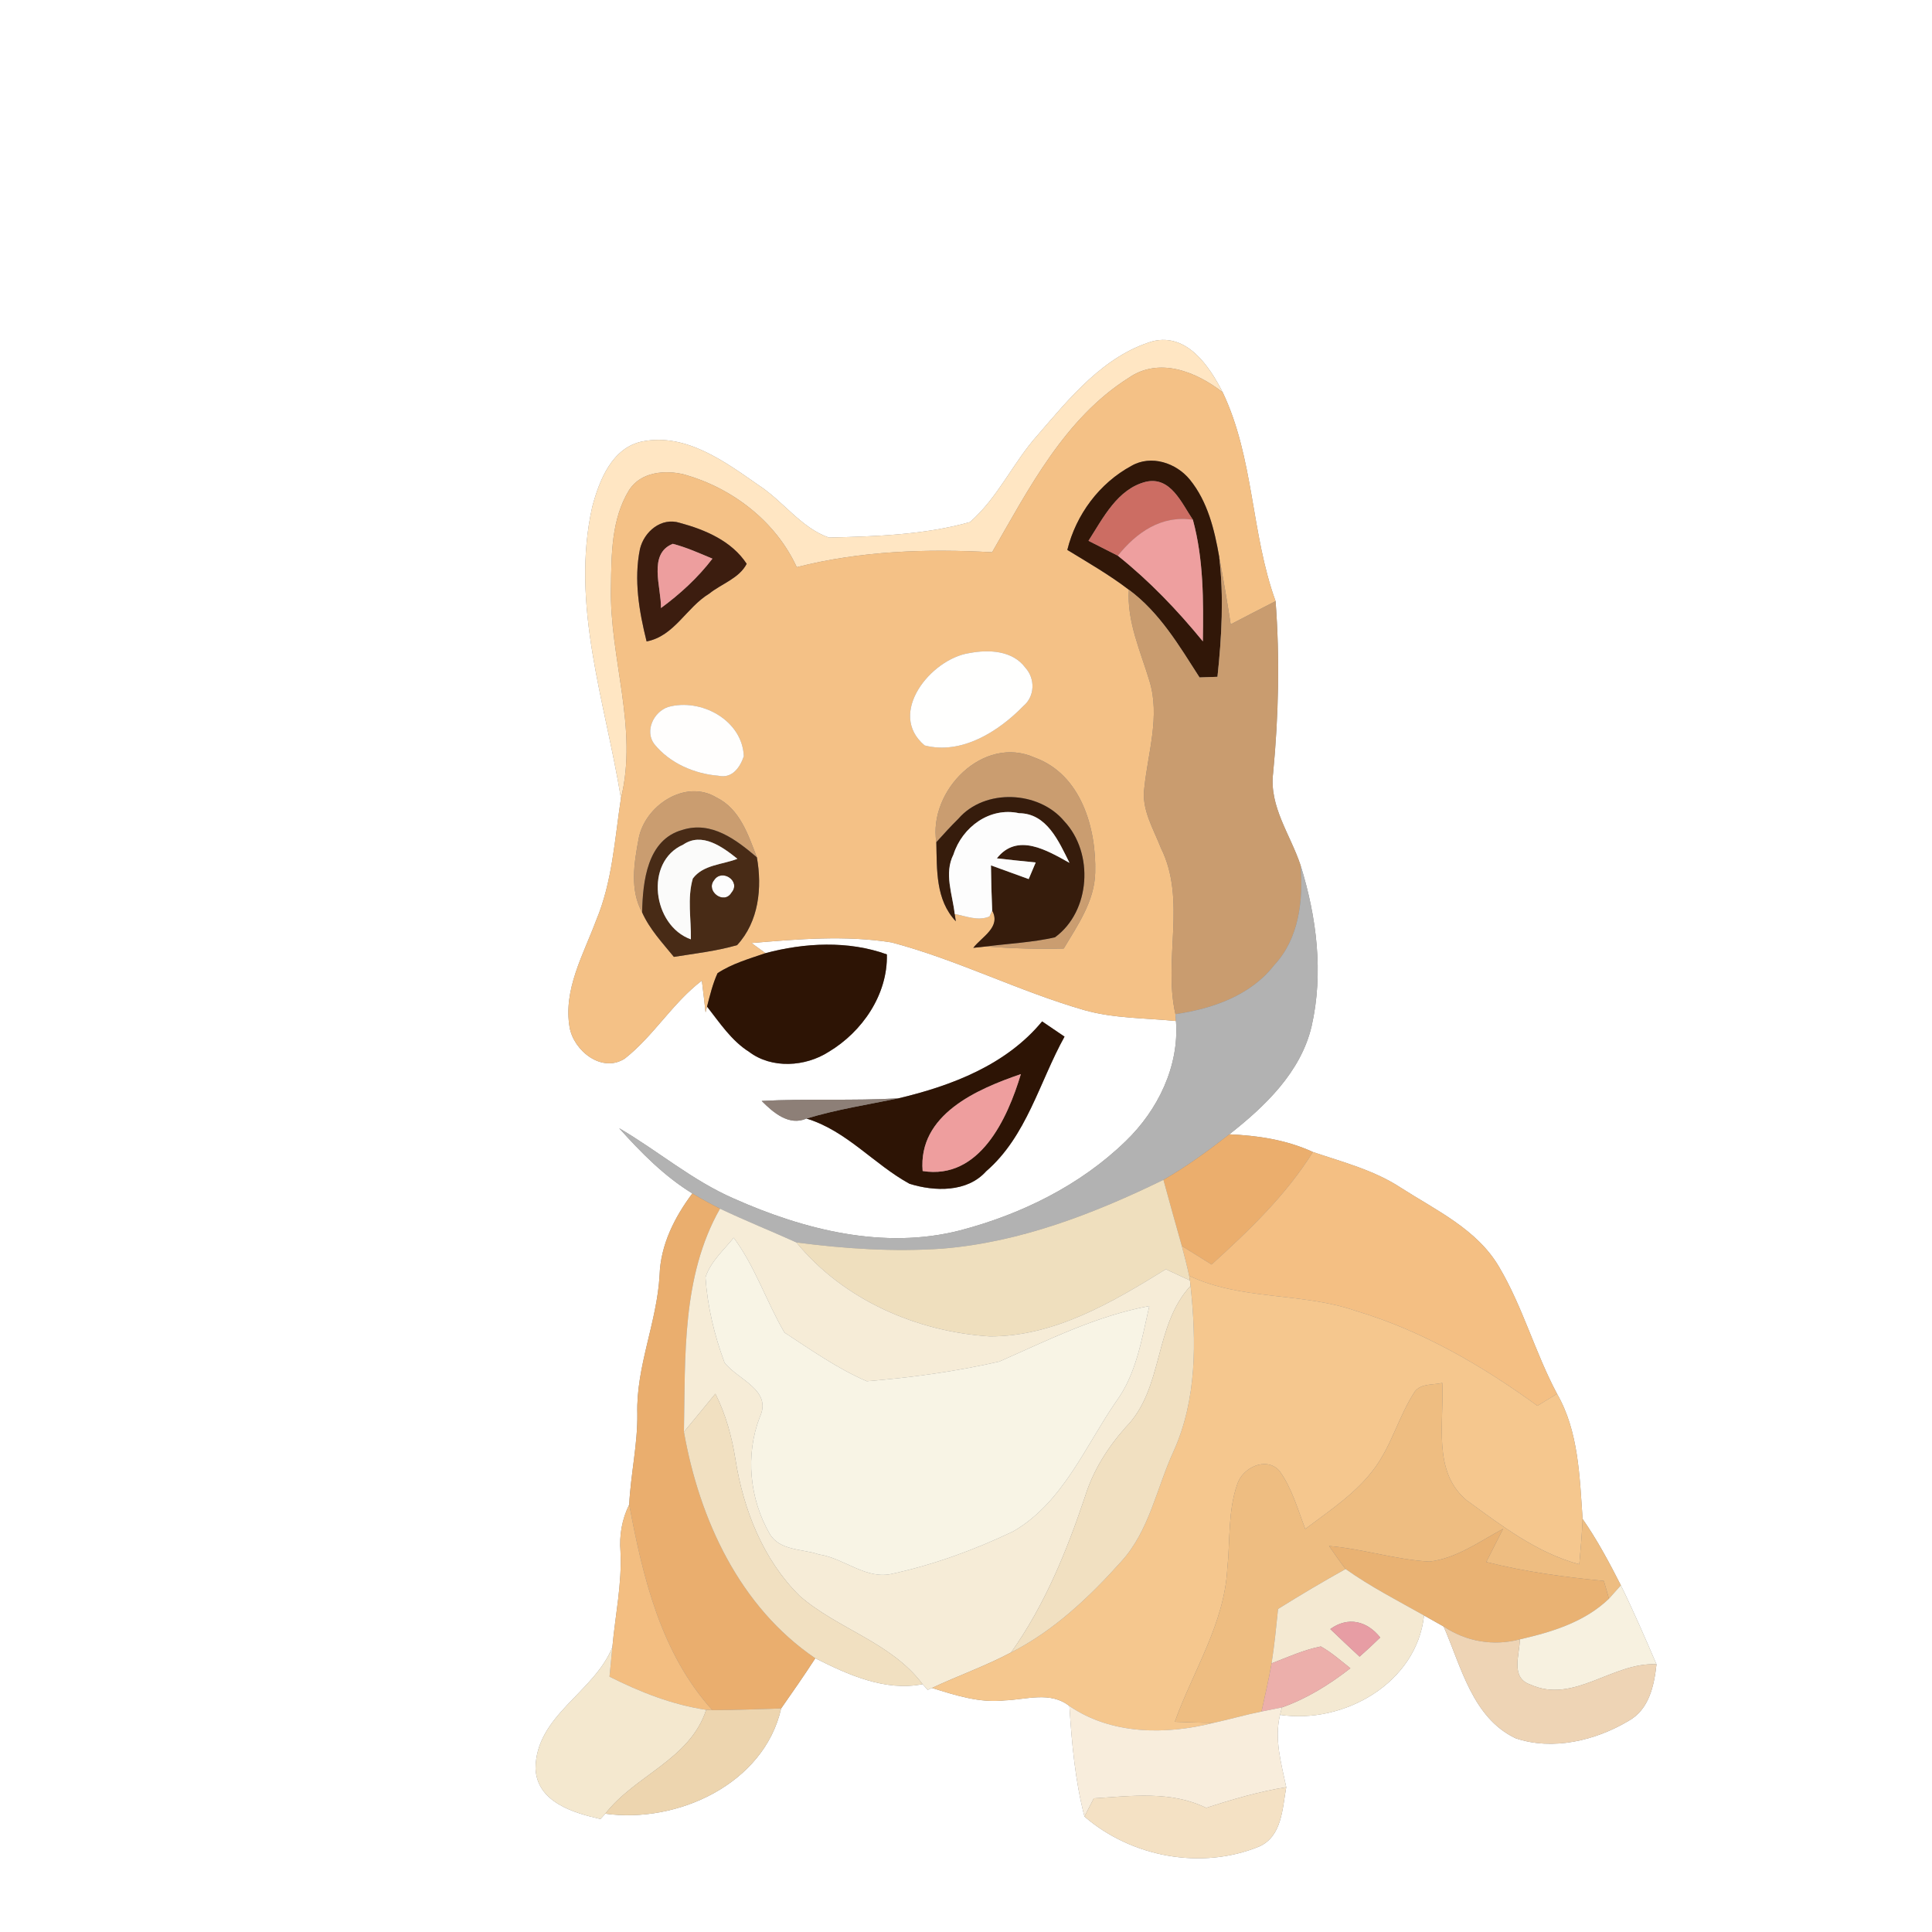 <?xml version="1.0" encoding="UTF-8" ?>
<!DOCTYPE svg PUBLIC "-//W3C//DTD SVG 1.1//EN" "http://www.w3.org/Graphics/SVG/1.1/DTD/svg11.dtd">
<svg width="250pt" height="250pt" viewBox="0 0 250 250" version="1.1" xmlns="http://www.w3.org/2000/svg">
<rect x="0" y="0" width="250" height="250" fill="#808080" stroke="none"/>
<g id="#ffffffff">
<path fill="#ffffff" opacity="1.00" d=" M 0.00 0.00 L 250.00 0.00 L 250.00 250.00 L 0.00 250.00 L 0.00 0.00 M 134.28 56.29 C 131.09 59.84 129.13 64.42 125.50 67.56 C 119.63 69.21 113.34 69.41 107.26 69.56 C 103.68 68.31 101.34 64.85 98.19 62.80 C 93.83 59.76 88.81 56.03 83.18 57.11 C 79.22 57.88 77.56 62.11 76.64 65.57 C 73.79 78.28 78.33 90.85 80.35 103.30 C 79.54 108.61 79.24 114.10 77.13 119.12 C 75.48 123.55 72.86 128.06 73.71 132.96 C 74.26 135.99 77.89 138.89 80.85 136.98 C 84.58 134.05 87.02 129.79 90.82 126.89 C 90.99 128.26 91.15 129.63 91.30 131.01 L 91.49 130.25 C 93.13 132.34 94.63 134.65 96.92 136.10 C 99.86 138.33 104.20 138.05 107.23 136.11 C 111.58 133.51 114.89 128.69 114.76 123.50 C 109.78 121.69 104.09 121.99 99.05 123.34 C 98.60 123.01 97.70 122.36 97.25 122.03 C 103.26 121.52 109.38 121.00 115.37 121.95 C 123.90 124.20 131.83 128.27 140.31 130.71 C 144.16 131.80 148.21 131.72 152.17 132.12 C 152.61 137.97 149.82 143.66 145.67 147.66 C 139.78 153.39 132.13 157.14 124.24 159.21 C 114.35 161.75 104.04 159.14 94.95 155.09 C 89.59 152.76 85.13 148.91 80.12 145.99 C 82.94 149.14 85.96 152.20 89.59 154.43 C 87.28 157.52 85.48 161.08 85.35 165.01 C 85.02 171.10 82.30 176.81 82.47 182.95 C 82.52 186.89 81.61 190.76 81.42 194.69 C 80.48 196.58 80.12 198.67 80.29 200.77 C 80.50 204.93 79.61 209.02 79.24 213.15 C 76.85 219.04 69.30 222.00 69.30 228.89 C 69.53 233.21 74.20 234.59 77.70 235.38 L 78.33 234.69 C 87.65 235.99 98.87 230.85 101.08 221.07 C 102.58 218.92 104.08 216.78 105.50 214.58 C 109.73 216.71 114.54 218.89 119.38 217.93 C 119.55 218.12 119.88 218.49 120.05 218.67 L 120.60 218.42 C 123.63 219.37 126.77 220.39 130.00 220.03 C 132.80 219.93 135.93 218.81 138.38 220.76 C 138.69 225.56 139.11 230.39 140.33 235.06 C 146.42 240.33 155.48 242.00 162.94 238.94 C 165.90 237.62 165.94 234.00 166.44 231.26 C 165.80 228.20 164.86 225.02 165.64 221.90 C 173.89 223.13 183.33 217.80 184.27 209.04 C 185.11 209.51 185.96 209.99 186.81 210.47 C 189.08 215.66 190.53 222.26 196.11 224.93 C 200.92 226.56 206.46 225.23 210.72 222.69 C 213.39 221.22 214.04 218.14 214.35 215.36 C 212.87 211.93 211.39 208.50 209.74 205.14 C 208.24 202.19 206.68 199.27 204.79 196.55 C 204.40 191.09 204.28 185.22 201.48 180.36 C 198.65 175.05 197.06 169.16 194.00 163.97 C 191.15 159.07 185.83 156.62 181.25 153.68 C 177.79 151.41 173.76 150.38 169.89 149.07 C 166.50 147.50 162.78 146.94 159.08 146.78 C 163.70 143.15 168.32 138.74 169.72 132.80 C 171.29 125.91 170.38 118.67 168.30 111.99 C 167.01 108.05 164.21 104.38 164.74 100.05 C 165.45 92.65 165.62 85.20 165.06 77.79 C 161.87 69.02 162.28 59.30 158.22 50.77 C 156.50 47.40 153.63 43.10 149.21 44.14 C 142.85 46.01 138.45 51.46 134.28 56.29 M 116.28 142.12 C 110.37 142.47 104.46 142.14 98.56 142.46 C 100.05 143.96 102.10 145.74 104.36 144.74 C 109.56 146.32 113.06 150.64 117.69 153.18 C 120.92 154.19 125.14 154.32 127.60 151.57 C 132.86 147.03 134.49 140.01 137.75 134.14 C 137.02 133.65 135.57 132.66 134.85 132.17 C 130.22 137.79 123.16 140.49 116.28 142.12 Z" />
</g>
<g id="#ffe6c3ff">
<path fill="#ffe6c3" opacity="1.00" d=" M 134.28 56.29 C 138.45 51.46 142.85 46.01 149.21 44.14 C 153.63 43.10 156.50 47.40 158.22 50.77 C 154.81 48.10 149.98 46.14 146.01 48.92 C 137.76 54.15 133.12 63.24 128.38 71.46 C 119.90 70.99 111.37 71.28 103.10 73.39 C 100.37 67.46 94.80 63.18 88.59 61.41 C 86.10 60.77 82.91 61.05 81.41 63.41 C 79.11 67.15 79.11 71.75 79.06 76.01 C 78.85 85.16 82.61 94.16 80.35 103.30 C 78.33 90.85 73.79 78.28 76.64 65.57 C 77.56 62.11 79.22 57.88 83.18 57.11 C 88.81 56.03 93.83 59.76 98.19 62.80 C 101.34 64.85 103.68 68.31 107.26 69.56 C 113.34 69.41 119.63 69.21 125.50 67.56 C 129.13 64.42 131.09 59.84 134.28 56.29 Z" />
</g>
<g id="#f4c186ff">
<path fill="#f4c186" opacity="1.00" d=" M 146.01 48.92 C 149.98 46.14 154.81 48.10 158.22 50.77 C 162.28 59.30 161.87 69.02 165.06 77.79 C 163.12 78.78 161.18 79.78 159.25 80.79 C 158.81 77.86 158.30 74.94 157.76 72.03 C 157.15 68.53 156.26 64.88 153.97 62.07 C 152.21 59.90 148.96 58.81 146.41 60.28 C 142.26 62.52 139.24 66.59 138.11 71.16 C 140.81 72.81 143.56 74.39 146.07 76.31 C 145.81 80.47 147.59 84.27 148.75 88.15 C 150.13 92.70 148.55 97.36 148.08 101.92 C 147.67 104.71 149.25 107.23 150.22 109.73 C 153.57 116.47 150.49 124.11 152.10 131.23 L 152.17 132.12 C 148.21 131.72 144.16 131.80 140.31 130.71 C 131.83 128.27 123.90 124.20 115.37 121.95 C 109.38 121.00 103.26 121.52 97.25 122.03 C 97.70 122.36 98.60 123.01 99.05 123.34 C 96.93 124.07 94.73 124.69 92.85 125.93 C 92.22 127.31 91.87 128.79 91.49 130.25 L 91.30 131.01 C 91.15 129.63 90.99 128.26 90.82 126.89 C 87.02 129.79 84.58 134.05 80.85 136.98 C 77.89 138.89 74.26 135.99 73.71 132.96 C 72.86 128.06 75.48 123.55 77.13 119.12 C 79.24 114.10 79.54 108.61 80.35 103.30 C 82.61 94.16 78.85 85.16 79.06 76.01 C 79.11 71.75 79.11 67.15 81.41 63.41 C 82.91 61.05 86.10 60.77 88.59 61.41 C 94.80 63.18 100.37 67.46 103.10 73.39 C 111.37 71.28 119.90 70.99 128.38 71.46 C 133.12 63.24 137.76 54.15 146.01 48.92 M 82.81 71.04 C 82.00 75.02 82.70 79.11 83.67 83.00 C 87.26 82.32 88.82 78.60 91.77 76.82 C 93.36 75.53 95.63 74.86 96.62 72.96 C 94.70 70.01 91.24 68.54 87.97 67.66 C 85.58 66.90 83.35 68.78 82.81 71.04 M 125.43 84.51 C 120.46 85.25 114.72 92.34 119.65 96.46 C 124.42 97.69 129.20 94.67 132.41 91.37 C 133.92 90.12 133.98 87.83 132.68 86.40 C 131.03 84.16 127.93 84.03 125.43 84.51 M 86.46 91.48 C 84.57 92.11 83.39 94.60 84.67 96.29 C 86.66 98.75 89.83 100.13 92.95 100.38 C 94.72 100.78 95.75 99.34 96.25 97.86 C 96.07 93.19 90.71 90.30 86.46 91.48 M 121.16 108.98 C 121.25 112.54 121.05 116.43 123.68 119.21 L 123.54 118.27 C 125.00 118.54 126.56 119.23 128.04 118.59 L 128.39 117.83 C 129.55 119.97 127.07 121.20 125.94 122.65 C 126.36 122.61 127.20 122.52 127.62 122.47 C 130.96 122.73 134.30 122.83 137.65 122.74 C 139.46 119.70 141.63 116.61 141.72 112.93 C 141.88 107.15 139.88 100.19 133.88 98.03 C 127.25 95.06 120.11 102.30 121.16 108.98 M 82.63 108.58 C 82.05 111.68 81.48 115.16 83.09 118.06 C 84.06 120.24 85.71 121.99 87.20 123.82 C 89.94 123.38 92.71 123.07 95.38 122.30 C 98.19 119.26 98.64 114.87 97.94 110.94 C 96.82 108.03 95.74 104.68 92.72 103.20 C 88.67 100.74 83.39 104.27 82.63 108.58 Z" />
</g>
<g id="#311708ff">
<path fill="#311708" opacity="1.00" d=" M 146.41 60.28 C 148.96 58.81 152.21 59.90 153.97 62.07 C 156.26 64.88 157.15 68.53 157.76 72.03 C 158.38 77.20 158.09 82.41 157.54 87.58 C 156.96 87.60 155.80 87.64 155.22 87.66 C 152.59 83.57 150.06 79.25 146.07 76.31 C 143.56 74.39 140.81 72.81 138.11 71.16 C 139.24 66.59 142.26 62.52 146.41 60.28 M 148.29 62.34 C 144.60 63.26 142.75 67.02 140.85 69.98 C 142.11 70.62 143.38 71.27 144.65 71.91 C 148.73 75.17 152.35 78.95 155.65 82.99 C 155.73 77.72 155.75 72.39 154.36 67.26 C 152.90 65.12 151.49 61.62 148.29 62.34 Z" />
</g>
<g id="#cc6d63ff">
<path fill="#cc6d63" opacity="1.00" d=" M 148.29 62.34 C 151.49 61.62 152.90 65.12 154.36 67.26 C 150.31 66.63 147.06 68.89 144.65 71.91 C 143.38 71.27 142.11 70.62 140.85 69.98 C 142.75 67.02 144.60 63.26 148.29 62.34 Z" />
</g>
<g id="#ee9f9fff">
<path fill="#ee9f9f" opacity="1.00" d=" M 144.65 71.91 C 147.06 68.89 150.31 66.63 154.36 67.26 C 155.75 72.39 155.73 77.72 155.65 82.99 C 152.35 78.95 148.73 75.17 144.65 71.91 Z" />
</g>
<g id="#3c1d0fff">
<path fill="#3c1d0f" opacity="1.00" d=" M 82.81 71.04 C 83.35 68.78 85.58 66.90 87.97 67.66 C 91.24 68.54 94.70 70.01 96.62 72.96 C 95.63 74.86 93.36 75.53 91.77 76.82 C 88.82 78.60 87.26 82.32 83.67 83.00 C 82.70 79.11 82.00 75.02 82.81 71.04 M 85.53 78.68 C 88.02 76.85 90.31 74.75 92.19 72.29 C 90.51 71.59 88.83 70.83 87.06 70.37 C 83.81 71.66 85.58 76.00 85.53 78.68 Z" />
</g>
<g id="#ed9e9eff">
<path fill="#ed9e9e" opacity="1.00" d=" M 85.53 78.68 C 85.58 76.00 83.81 71.66 87.06 70.37 C 88.83 70.83 90.51 71.59 92.19 72.29 C 90.31 74.75 88.02 76.85 85.53 78.68 Z" />
</g>
<g id="#c99c6fff">
<path fill="#c99c6f" opacity="1.00" d=" M 157.76 72.03 C 158.30 74.94 158.81 77.86 159.25 80.79 C 161.18 79.78 163.12 78.78 165.06 77.79 C 165.62 85.20 165.45 92.65 164.74 100.05 C 164.21 104.38 167.01 108.05 168.30 111.99 C 168.64 116.49 168.11 121.44 164.88 124.89 C 161.80 128.84 156.89 130.53 152.10 131.23 C 150.49 124.11 153.57 116.47 150.22 109.73 C 149.25 107.23 147.67 104.71 148.08 101.92 C 148.55 97.36 150.13 92.70 148.75 88.15 C 147.59 84.27 145.81 80.47 146.07 76.31 C 150.06 79.25 152.59 83.57 155.22 87.66 C 155.80 87.64 156.96 87.60 157.54 87.58 C 158.09 82.41 158.38 77.20 157.76 72.03 Z" />
</g>
<g id="#fffffeff">
<path fill="#fffffe" opacity="1.00" d=" M 125.43 84.51 C 127.93 84.03 131.03 84.16 132.68 86.40 C 133.98 87.83 133.92 90.12 132.41 91.37 C 129.20 94.67 124.42 97.69 119.65 96.46 C 114.72 92.34 120.46 85.25 125.43 84.51 Z" />
</g>
<g id="#fffefdff">
<path fill="#fffefd" opacity="1.00" d=" M 86.46 91.48 C 90.71 90.30 96.07 93.19 96.25 97.86 C 95.75 99.34 94.72 100.78 92.95 100.38 C 89.83 100.13 86.66 98.75 84.67 96.29 C 83.39 94.60 84.57 92.11 86.46 91.48 Z" />
</g>
<g id="#ca9d70ff">
<path fill="#ca9d70" opacity="1.00" d=" M 121.16 108.98 C 120.11 102.30 127.25 95.06 133.88 98.03 C 139.88 100.19 141.88 107.15 141.72 112.93 C 141.63 116.61 139.46 119.70 137.65 122.74 C 134.30 122.83 130.96 122.73 127.62 122.47 C 130.58 122.09 133.59 121.95 136.51 121.29 C 141.11 117.94 141.59 110.39 137.71 106.26 C 134.42 102.31 127.42 102.00 124.01 105.95 C 123.02 106.92 122.09 107.96 121.16 108.98 Z" />
<path fill="#ca9d70" opacity="1.00" d=" M 82.63 108.58 C 83.39 104.27 88.67 100.74 92.72 103.20 C 95.74 104.68 96.82 108.03 97.94 110.94 C 95.27 108.66 92.07 106.21 88.33 107.38 C 83.73 108.64 83.18 114.06 83.09 118.06 C 81.48 115.16 82.05 111.68 82.63 108.58 Z" />
</g>
<g id="#361c0cff">
<path fill="#361c0c" opacity="1.00" d=" M 124.01 105.95 C 127.42 102.00 134.42 102.31 137.71 106.26 C 141.59 110.39 141.11 117.94 136.51 121.29 C 133.59 121.95 130.58 122.09 127.62 122.47 C 127.20 122.52 126.36 122.61 125.94 122.65 C 127.07 121.20 129.55 119.97 128.39 117.83 C 128.30 115.88 128.25 113.93 128.23 111.98 C 129.86 112.56 131.48 113.17 133.11 113.75 C 133.34 113.21 133.79 112.14 134.02 111.60 C 132.34 111.44 130.67 111.26 128.99 111.07 C 131.66 107.69 135.51 110.06 138.39 111.65 C 137.02 108.92 135.48 105.25 131.87 105.23 C 128.07 104.39 124.51 107.03 123.38 110.57 C 122.13 113.04 123.26 115.72 123.54 118.27 L 123.68 119.21 C 121.05 116.43 121.25 112.54 121.16 108.98 C 122.09 107.96 123.02 106.92 124.01 105.95 Z" />
</g>
<g id="#fdfdfdff">
<path fill="#fdfdfd" opacity="1.00" d=" M 123.38 110.57 C 124.51 107.03 128.07 104.39 131.87 105.23 C 135.48 105.25 137.02 108.92 138.39 111.65 C 135.51 110.06 131.66 107.69 128.99 111.07 C 130.67 111.26 132.34 111.44 134.02 111.60 C 133.79 112.14 133.34 113.21 133.11 113.75 C 131.48 113.17 129.86 112.56 128.23 111.98 C 128.25 113.93 128.30 115.88 128.39 117.83 L 128.04 118.59 C 126.56 119.23 125.00 118.54 123.54 118.27 C 123.26 115.72 122.13 113.04 123.38 110.57 Z" />
<path fill="#fdfdfd" opacity="1.00" d=" M 92.40 113.90 C 93.41 112.34 95.92 114.02 94.66 115.50 C 93.70 117.13 91.27 115.32 92.40 113.90 Z" />
</g>
<g id="#482b16ff">
<path fill="#482b16" opacity="1.00" d=" M 83.09 118.06 C 83.18 114.06 83.73 108.64 88.33 107.38 C 92.07 106.21 95.27 108.66 97.94 110.94 C 98.64 114.87 98.19 119.26 95.38 122.30 C 92.71 123.07 89.94 123.38 87.20 123.82 C 85.71 121.99 84.06 120.24 83.09 118.06 M 88.40 109.30 C 83.36 111.52 84.44 119.78 89.40 121.55 C 89.45 118.93 88.91 116.24 89.65 113.68 C 90.99 111.88 93.49 111.89 95.42 111.13 C 93.51 109.60 90.83 107.62 88.40 109.30 M 92.40 113.90 C 91.27 115.32 93.70 117.13 94.66 115.50 C 95.92 114.02 93.41 112.34 92.40 113.90 Z" />
</g>
<g id="#fbfbfaff">
<path fill="#fbfbfa" opacity="1.00" d=" M 88.40 109.30 C 90.83 107.62 93.51 109.60 95.42 111.13 C 93.49 111.89 90.99 111.88 89.65 113.68 C 88.91 116.24 89.45 118.93 89.40 121.55 C 84.44 119.78 83.36 111.52 88.40 109.30 Z" />
</g>
<g id="#b2b2b2ff">
<path fill="#b2b2b2" opacity="1.00" d=" M 168.30 111.99 C 170.38 118.67 171.29 125.91 169.72 132.80 C 168.32 138.74 163.70 143.15 159.08 146.78 C 156.35 148.90 153.56 150.95 150.55 152.67 C 141.57 157.05 132.01 160.75 121.97 161.57 C 115.66 162.01 109.31 161.59 103.05 160.77 C 99.77 159.29 96.42 157.95 93.17 156.40 C 91.95 155.79 90.76 155.13 89.59 154.43 C 85.96 152.20 82.94 149.14 80.12 145.99 C 85.13 148.91 89.59 152.76 94.95 155.09 C 104.04 159.14 114.35 161.75 124.24 159.21 C 132.13 157.14 139.78 153.39 145.67 147.66 C 149.82 143.66 152.61 137.97 152.17 132.12 L 152.10 131.23 C 156.89 130.53 161.80 128.84 164.88 124.89 C 168.11 121.44 168.64 116.49 168.30 111.99 Z" />
</g>
<g id="#2d1405ff">
<path fill="#2d1405" opacity="1.00" d=" M 99.05 123.34 C 104.09 121.99 109.78 121.69 114.76 123.50 C 114.89 128.69 111.58 133.51 107.23 136.11 C 104.20 138.05 99.86 138.33 96.92 136.10 C 94.63 134.65 93.13 132.34 91.49 130.25 C 91.87 128.79 92.22 127.31 92.85 125.93 C 94.73 124.69 96.93 124.07 99.05 123.34 Z" />
<path fill="#2d1405" opacity="1.00" d=" M 116.28 142.12 C 123.16 140.49 130.22 137.79 134.85 132.17 C 135.57 132.66 137.02 133.65 137.75 134.14 C 134.49 140.01 132.86 147.03 127.60 151.57 C 125.14 154.32 120.92 154.19 117.69 153.18 C 113.06 150.64 109.56 146.32 104.36 144.74 C 108.26 143.56 112.29 142.93 116.28 142.12 M 119.39 151.53 C 126.76 152.71 130.36 144.77 132.10 138.99 C 126.39 140.94 118.79 144.24 119.39 151.53 Z" />
</g>
<g id="#ee9e9eff">
<path fill="#ee9e9e" opacity="1.00" d=" M 119.39 151.53 C 118.79 144.24 126.39 140.94 132.10 138.99 C 130.36 144.77 126.76 152.71 119.39 151.53 Z" />
</g>
<g id="#8d7f77ff">
<path fill="#8d7f77" opacity="1.00" d=" M 98.56 142.46 C 104.46 142.14 110.37 142.47 116.28 142.12 C 112.29 142.93 108.26 143.56 104.36 144.74 C 102.10 145.74 100.05 143.96 98.56 142.46 Z" />
</g>
<g id="#ebae6dff">
<path fill="#ebae6d" opacity="1.00" d=" M 150.55 152.67 C 153.56 150.95 156.35 148.90 159.08 146.78 C 162.78 146.94 166.50 147.50 169.89 149.07 C 166.40 154.67 161.62 159.23 156.78 163.63 C 155.50 162.82 154.21 162.03 152.93 161.23 C 152.13 158.38 151.32 155.53 150.55 152.67 Z" />
</g>
<g id="#f4bf83ff">
<path fill="#f4bf83" opacity="1.00" d=" M 169.89 149.07 C 173.76 150.38 177.79 151.41 181.25 153.68 C 185.83 156.62 191.15 159.07 194.00 163.97 C 197.06 169.16 198.65 175.05 201.48 180.36 C 200.63 180.88 199.78 181.39 198.94 181.91 C 191.75 176.69 183.98 172.17 175.42 169.62 C 168.42 167.20 160.67 168.30 153.88 165.09 C 153.60 163.79 153.27 162.51 152.93 161.23 C 154.21 162.03 155.50 162.82 156.78 163.63 C 161.62 159.23 166.40 154.67 169.89 149.07 Z" />
</g>
<g id="#efdfbeff">
<path fill="#efdfbe" opacity="1.00" d=" M 121.97 161.57 C 132.01 160.75 141.57 157.05 150.55 152.67 C 151.32 155.53 152.13 158.38 152.93 161.23 C 153.27 162.51 153.60 163.79 153.88 165.09 L 153.98 165.69 C 152.94 165.21 151.90 164.72 150.86 164.24 C 143.94 168.51 136.48 172.94 128.09 172.93 C 118.60 172.32 109.16 168.21 103.05 160.77 C 109.31 161.59 115.66 162.01 121.97 161.57 Z" />
</g>
<g id="#eaae6eff">
<path fill="#eaae6e" opacity="1.00" d=" M 89.59 154.43 C 90.76 155.13 91.95 155.79 93.17 156.40 C 88.19 165.18 88.69 175.55 88.50 185.29 C 90.51 196.63 95.71 207.93 105.50 214.58 C 104.08 216.78 102.58 218.92 101.08 221.07 C 98.11 221.16 95.15 221.29 92.18 221.29 C 85.55 213.98 83.19 204.12 81.42 194.69 C 81.61 190.76 82.52 186.89 82.47 182.95 C 82.30 176.81 85.02 171.10 85.35 165.01 C 85.48 161.08 87.28 157.52 89.59 154.43 Z" />
</g>
<g id="#f6ecd7ff">
<path fill="#f6ecd7" opacity="1.00" d=" M 93.17 156.40 C 96.42 157.95 99.77 159.29 103.05 160.77 C 109.16 168.21 118.60 172.32 128.09 172.93 C 136.48 172.94 143.94 168.51 150.86 164.24 C 151.90 164.72 152.94 165.21 153.98 165.69 L 154.06 166.39 C 149.25 171.59 150.63 179.63 145.67 184.68 C 143.35 187.29 141.45 190.28 140.41 193.63 C 138.04 200.71 135.18 207.72 130.83 213.83 C 127.52 215.59 123.98 216.83 120.60 218.42 L 120.05 218.67 C 119.88 218.49 119.55 218.12 119.38 217.93 C 115.32 212.51 108.43 210.82 103.48 206.51 C 98.76 201.85 96.21 195.38 95.18 188.92 C 94.71 185.95 93.93 183.04 92.57 180.35 C 91.23 182.01 89.85 183.63 88.50 185.29 C 88.69 175.55 88.19 165.18 93.17 156.40 M 91.29 165.28 C 91.54 169.04 92.44 172.78 93.75 176.31 C 95.45 178.55 99.98 179.84 98.31 183.39 C 96.43 188.29 96.99 193.91 99.58 198.45 C 100.88 200.69 103.81 200.40 105.96 201.14 C 109.27 201.62 112.10 204.51 115.57 203.62 C 120.95 202.43 126.19 200.52 131.15 198.14 C 137.53 194.42 140.39 187.22 144.40 181.39 C 147.06 177.78 147.74 173.26 148.72 169.00 C 141.85 170.27 135.62 173.41 129.30 176.19 C 123.68 177.47 117.89 178.27 112.16 178.73 C 108.40 177.11 104.94 174.67 101.51 172.43 C 99.17 168.43 97.73 163.92 94.94 160.16 C 93.63 161.79 91.95 163.25 91.29 165.28 Z" />
</g>
<g id="#f8f4e5ff">
<path fill="#f8f4e5" opacity="1.00" d=" M 91.29 165.28 C 91.95 163.25 93.63 161.79 94.94 160.16 C 97.73 163.92 99.17 168.43 101.51 172.43 C 104.94 174.67 108.40 177.11 112.16 178.73 C 117.89 178.27 123.68 177.47 129.30 176.19 C 135.62 173.41 141.85 170.27 148.72 169.00 C 147.74 173.26 147.06 177.78 144.40 181.39 C 140.39 187.22 137.53 194.42 131.15 198.14 C 126.19 200.52 120.95 202.43 115.57 203.62 C 112.10 204.51 109.27 201.62 105.96 201.14 C 103.81 200.40 100.88 200.69 99.58 198.45 C 96.99 193.91 96.43 188.29 98.31 183.39 C 99.98 179.84 95.45 178.55 93.75 176.31 C 92.44 172.78 91.54 169.04 91.29 165.28 Z" />
</g>
<g id="#f5c78eff">
<path fill="#f5c78e" opacity="1.00" d=" M 153.88 165.09 C 160.67 168.30 168.42 167.20 175.42 169.62 C 183.98 172.17 191.75 176.69 198.94 181.91 C 199.78 181.39 200.63 180.88 201.48 180.36 C 204.28 185.22 204.40 191.09 204.79 196.55 C 204.71 198.51 204.53 200.47 204.36 202.42 C 198.88 200.96 194.30 197.41 189.79 194.14 C 185.30 190.41 186.90 184.02 186.63 178.95 C 185.45 179.24 183.92 178.98 183.08 180.06 C 181.04 183.16 180.13 186.87 177.94 189.89 C 175.56 193.18 172.10 195.43 168.90 197.85 C 167.92 195.29 167.18 192.57 165.56 190.33 C 163.86 188.41 160.76 189.92 160.10 192.06 C 158.87 195.57 159.20 199.37 158.81 203.02 C 158.42 210.14 154.37 216.25 152.02 222.80 C 153.70 222.86 155.38 222.93 157.06 222.93 C 150.85 224.50 143.85 224.49 138.38 220.76 C 135.93 218.81 132.80 219.93 130.00 220.03 C 126.77 220.39 123.63 219.37 120.60 218.42 C 123.98 216.83 127.52 215.59 130.83 213.83 C 136.37 211.01 140.95 206.68 145.07 202.08 C 148.73 198.09 149.66 192.56 151.87 187.77 C 154.89 181.09 154.81 173.53 154.06 166.39 L 153.98 165.69 L 153.88 165.09 Z" />
</g>
<g id="#f1e0c1ff">
<path fill="#f1e0c1" opacity="1.00" d=" M 145.67 184.68 C 150.63 179.63 149.25 171.59 154.06 166.39 C 154.81 173.53 154.89 181.09 151.87 187.77 C 149.66 192.56 148.73 198.09 145.07 202.08 C 140.95 206.68 136.37 211.01 130.83 213.83 C 135.18 207.72 138.04 200.71 140.41 193.63 C 141.45 190.28 143.35 187.29 145.67 184.68 Z" />
<path fill="#f1e0c1" opacity="1.00" d=" M 88.50 185.29 C 89.85 183.63 91.23 182.01 92.57 180.35 C 93.93 183.04 94.71 185.95 95.18 188.92 C 96.21 195.38 98.76 201.85 103.48 206.51 C 108.43 210.82 115.32 212.51 119.38 217.93 C 114.54 218.89 109.73 216.71 105.50 214.58 C 95.71 207.93 90.51 196.63 88.50 185.29 Z" />
</g>
<g id="#eebd81ff">
<path fill="#eebd81" opacity="1.00" d=" M 183.08 180.06 C 183.92 178.98 185.45 179.24 186.63 178.95 C 186.90 184.02 185.30 190.41 189.79 194.14 C 194.30 197.41 198.88 200.96 204.36 202.42 C 204.53 200.47 204.71 198.51 204.79 196.55 C 206.68 199.27 208.24 202.19 209.74 205.14 C 209.36 205.58 208.59 206.44 208.20 206.87 C 208.03 206.30 207.70 205.15 207.54 204.57 C 202.42 204.07 197.31 203.39 192.32 202.12 C 193.04 200.69 193.77 199.26 194.50 197.83 C 191.44 199.47 188.48 201.66 184.96 202.07 C 180.58 201.82 176.35 200.42 171.98 200.05 C 172.67 201.05 173.37 202.06 174.12 203.03 C 171.16 204.68 168.25 206.41 165.38 208.20 C 165.14 210.55 164.91 212.90 164.54 215.24 C 164.18 217.33 163.70 219.39 163.24 221.47 C 161.17 221.89 159.13 222.48 157.06 222.93 C 155.38 222.93 153.70 222.86 152.02 222.80 C 154.37 216.25 158.42 210.14 158.81 203.02 C 159.20 199.37 158.87 195.57 160.10 192.06 C 160.76 189.92 163.86 188.41 165.56 190.33 C 167.18 192.57 167.92 195.29 168.90 197.85 C 172.10 195.43 175.56 193.18 177.94 189.89 C 180.13 186.87 181.04 183.16 183.08 180.06 Z" />
</g>
<g id="#f3be81ff">
<path fill="#f3be81" opacity="1.00" d=" M 80.29 200.77 C 80.12 198.67 80.48 196.58 81.42 194.69 C 83.19 204.12 85.55 213.98 92.18 221.29 L 91.38 221.25 C 86.98 220.59 82.82 218.95 78.87 216.96 C 78.99 215.69 79.11 214.42 79.24 213.15 C 79.61 209.02 80.50 204.93 80.29 200.77 Z" />
</g>
<g id="#e9b273ff">
<path fill="#e9b273" opacity="1.00" d=" M 184.96 202.07 C 188.48 201.66 191.44 199.47 194.50 197.83 C 193.77 199.26 193.04 200.69 192.32 202.12 C 197.31 203.39 202.42 204.07 207.54 204.57 C 207.70 205.15 208.03 206.30 208.20 206.87 C 205.07 209.89 200.81 211.19 196.67 212.13 C 193.28 213.03 189.72 212.43 186.81 210.47 C 185.96 209.99 185.11 209.51 184.27 209.04 C 180.84 207.11 177.33 205.31 174.12 203.03 C 173.37 202.06 172.67 201.05 171.98 200.05 C 176.35 200.42 180.58 201.82 184.96 202.07 Z" />
</g>
<g id="#f4e9d2ff">
<path fill="#f4e9d2" opacity="1.00" d=" M 174.12 203.03 C 177.33 205.31 180.84 207.11 184.27 209.04 C 183.33 217.80 173.89 223.13 165.64 221.90 L 165.88 220.94 C 169.12 219.80 172.04 217.97 174.74 215.87 C 173.50 214.89 172.30 213.83 170.92 213.05 C 168.70 213.49 166.64 214.43 164.54 215.24 C 164.91 212.90 165.14 210.55 165.38 208.20 C 168.25 206.41 171.16 204.68 174.12 203.03 M 172.14 210.80 C 173.39 212.01 174.66 213.19 175.93 214.37 C 176.84 213.57 177.73 212.74 178.60 211.89 C 176.90 209.76 174.46 209.13 172.14 210.80 Z" />
</g>
<g id="#f7f1e0ff">
<path fill="#f7f1e0" opacity="1.00" d=" M 209.74 205.14 C 211.39 208.50 212.87 211.93 214.35 215.36 C 208.67 215.05 203.67 220.54 198.02 217.98 C 195.41 217.08 196.64 214.15 196.67 212.13 C 200.81 211.19 205.07 209.89 208.20 206.87 C 208.59 206.44 209.36 205.58 209.74 205.14 Z" />
</g>
<g id="#e79da4ff">
<path fill="#e79da4" opacity="1.00" d=" M 172.14 210.80 C 174.46 209.13 176.90 209.76 178.60 211.89 C 177.73 212.74 176.84 213.57 175.93 214.37 C 174.66 213.19 173.39 212.01 172.14 210.80 Z" />
</g>
<g id="#eed4b5ff">
<path fill="#eed4b5" opacity="1.00" d=" M 186.81 210.47 C 189.72 212.43 193.28 213.03 196.67 212.13 C 196.64 214.15 195.41 217.08 198.02 217.98 C 203.67 220.54 208.67 215.05 214.35 215.36 C 214.04 218.14 213.39 221.22 210.72 222.69 C 206.46 225.23 200.92 226.56 196.11 224.93 C 190.53 222.26 189.08 215.66 186.81 210.47 Z" />
</g>
<g id="#f4e8cfff">
<path fill="#f4e8cf" opacity="1.00" d=" M 69.30 228.89 C 69.30 222.00 76.85 219.04 79.24 213.15 C 79.11 214.42 78.99 215.69 78.87 216.96 C 82.82 218.95 86.98 220.59 91.38 221.25 C 89.28 227.69 82.22 229.68 78.33 234.69 L 77.70 235.38 C 74.20 234.59 69.53 233.21 69.30 228.89 Z" />
</g>
<g id="#ecafabff">
<path fill="#ecafab" opacity="1.00" d=" M 164.54 215.24 C 166.64 214.43 168.70 213.49 170.92 213.05 C 172.30 213.83 173.50 214.89 174.74 215.87 C 172.04 217.97 169.12 219.80 165.88 220.94 C 165.22 221.07 163.90 221.34 163.24 221.47 C 163.70 219.39 164.18 217.33 164.54 215.24 Z" />
</g>
<g id="#edd5afff">
<path fill="#edd5af" opacity="1.00" d=" M 91.38 221.25 L 92.18 221.29 C 95.15 221.29 98.11 221.16 101.08 221.07 C 98.87 230.85 87.65 235.99 78.33 234.69 C 82.22 229.68 89.28 227.69 91.38 221.25 Z" />
</g>
<g id="#f8eddcff">
<path fill="#f8eddc" opacity="1.00" d=" M 138.38 220.76 C 143.85 224.49 150.85 224.50 157.06 222.93 C 159.13 222.48 161.17 221.89 163.24 221.47 C 163.90 221.34 165.22 221.07 165.88 220.94 L 165.64 221.90 C 164.86 225.02 165.80 228.20 166.44 231.26 C 162.91 231.83 159.48 232.83 156.08 233.94 C 151.52 231.70 146.42 232.41 141.54 232.70 C 141.24 233.29 140.63 234.47 140.33 235.06 C 139.11 230.39 138.69 225.56 138.38 220.76 Z" />
</g>
<g id="#f4e1c4ff">
<path fill="#f4e1c4" opacity="1.00" d=" M 141.54 232.70 C 146.42 232.41 151.52 231.70 156.08 233.94 C 159.48 232.83 162.91 231.83 166.44 231.26 C 165.94 234.00 165.90 237.62 162.94 238.94 C 155.48 242.00 146.42 240.33 140.33 235.06 C 140.63 234.47 141.24 233.29 141.54 232.70 Z" />
</g>
</svg>
